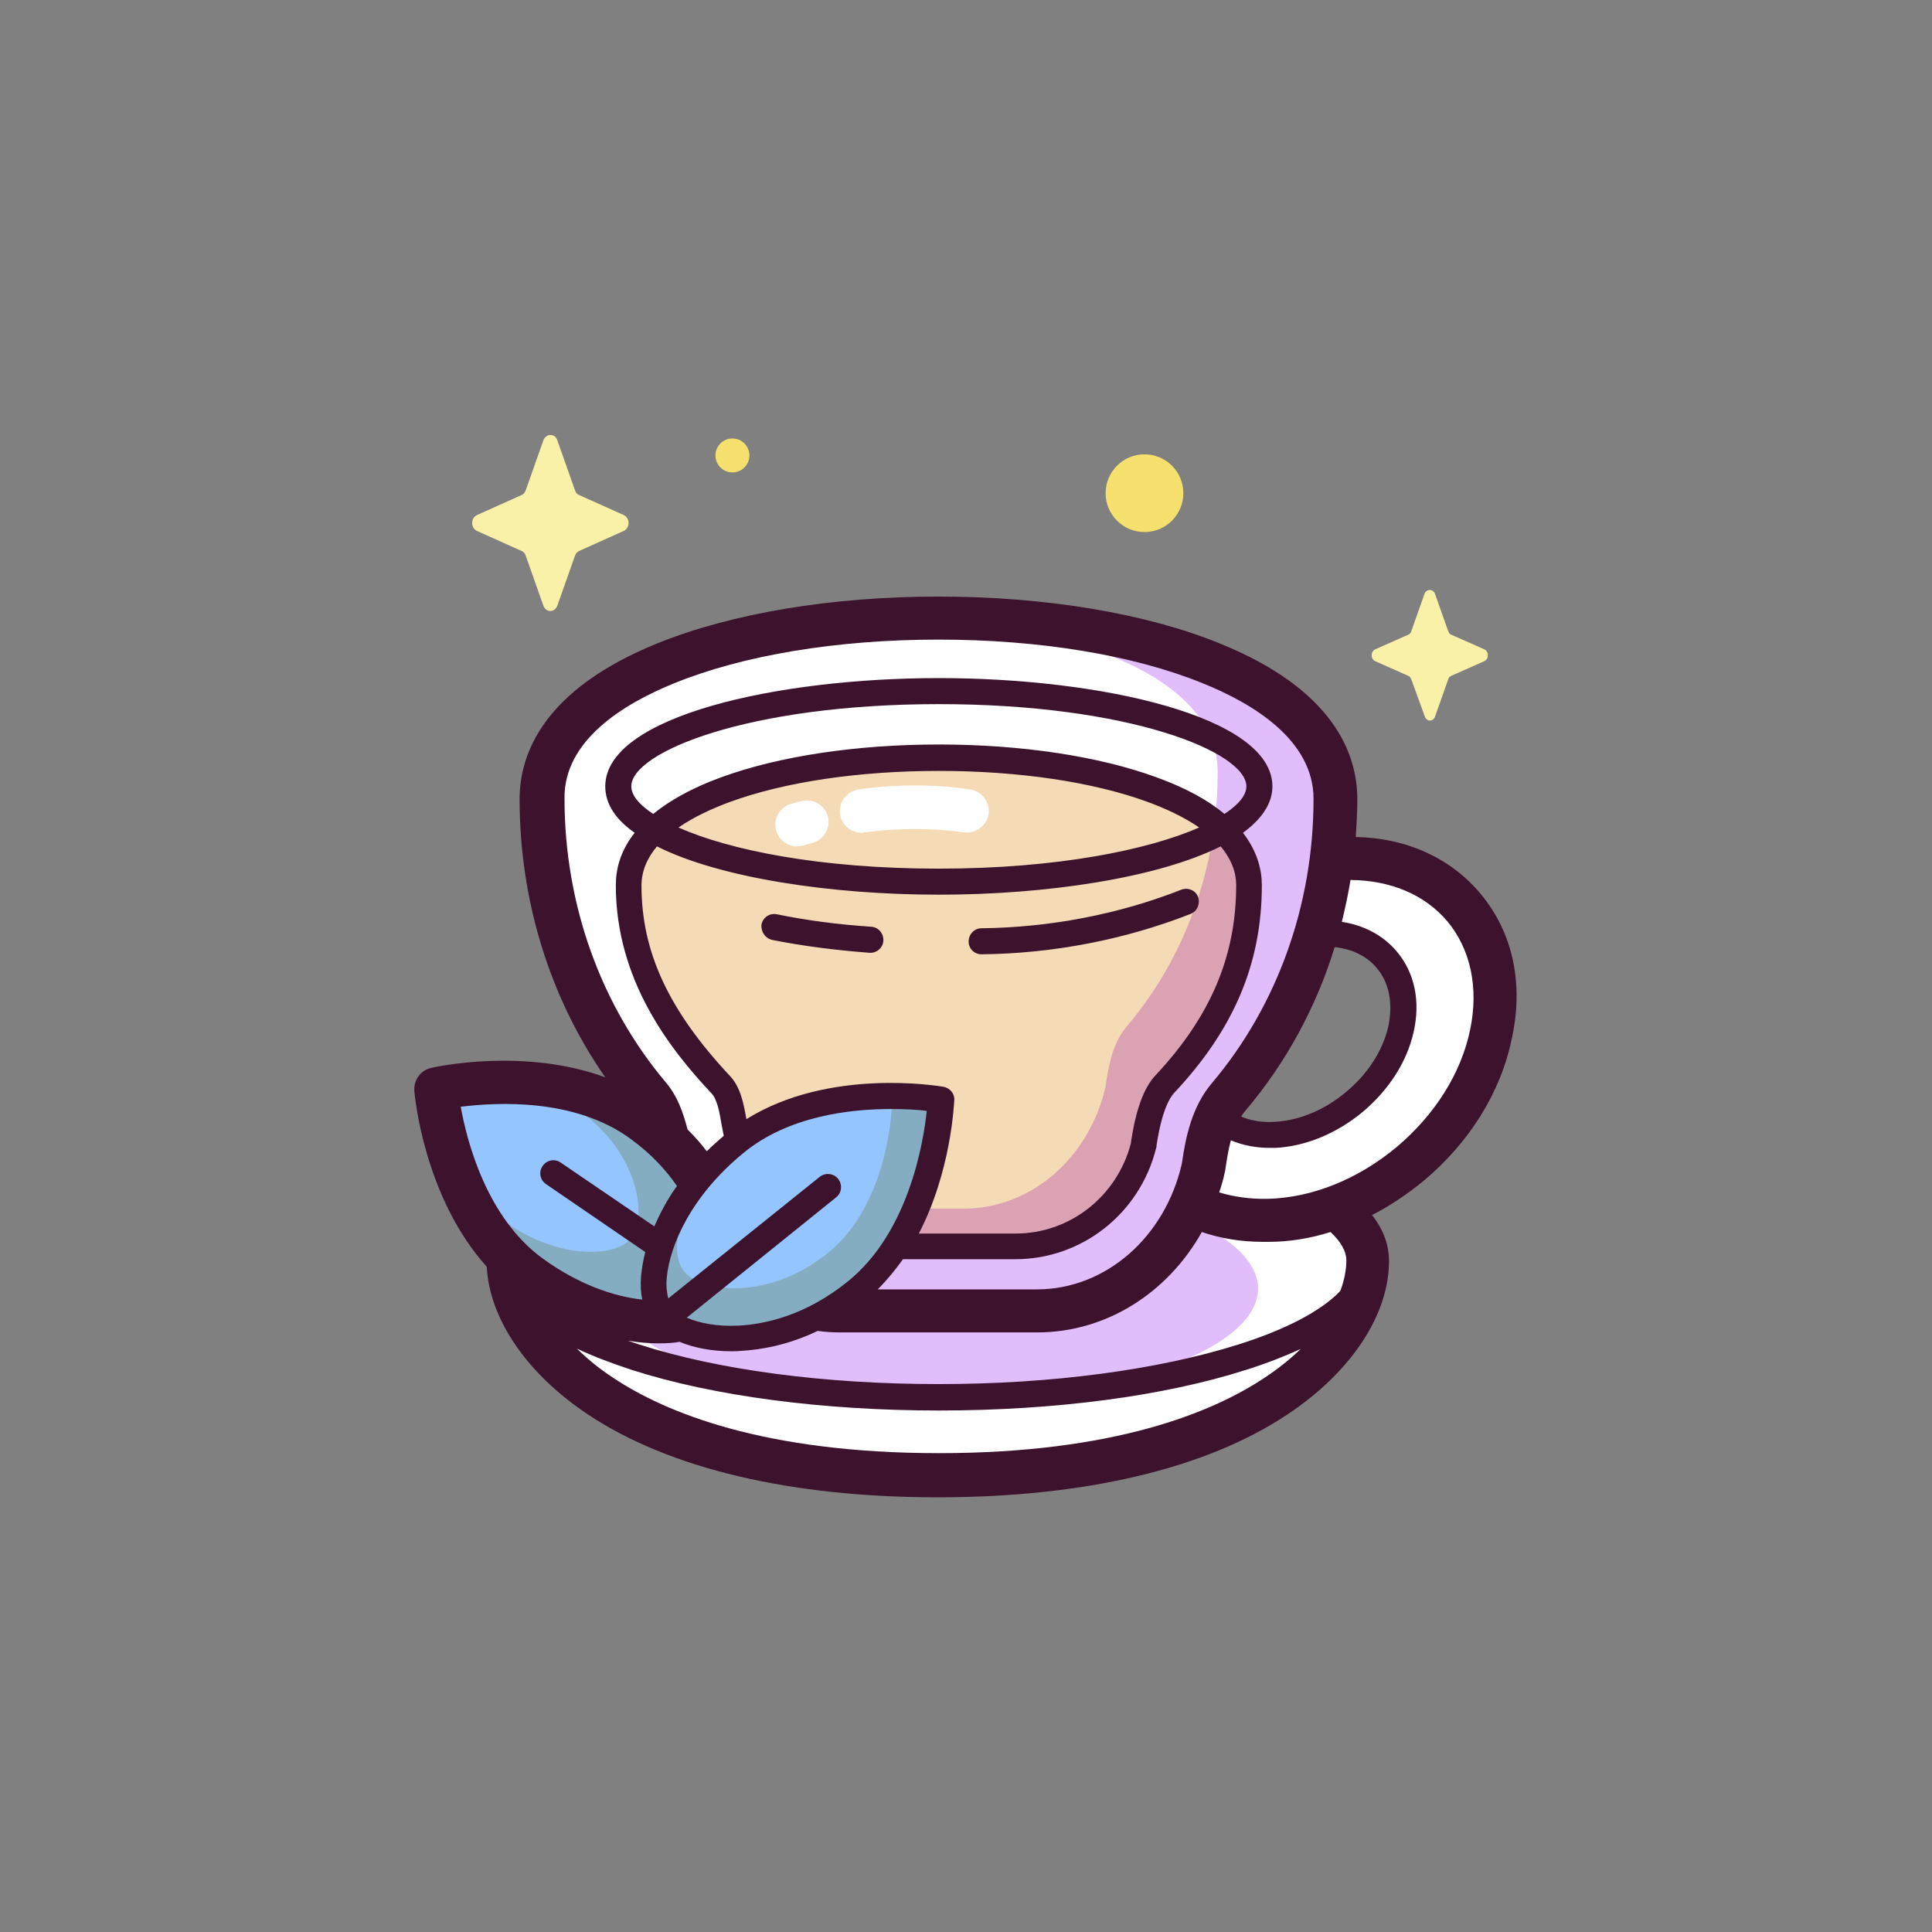 <?xml version="1.0" encoding="utf-8"?>
<!-- Generator: Adobe Illustrator 23.0.1, SVG Export Plug-In . SVG Version: 6.00 Build 0)  -->
<svg version="1.1" id="Capa_1" xmlns="http://www.w3.org/2000/svg" xmlns:xlink="http://www.w3.org/1999/xlink" x="0px" y="0px"
	 viewBox="0 0 512 512" style="enable-background:new 0 0 512 512;" xml:space="preserve">
<rect x="0" y="0" width="512" height="512" fill="#808080" stroke="none"/>
<style type="text/css">
	.st0{fill:#FFFFFF;}
	.st1{fill:#E1BDFC;}
	.st2{fill:#F4DAB5;}
	.st3{fill:#DBA2B3;}
	.st4{fill:#94c5ff;}
	.st5{fill:#85ADC2;}
	.st6{fill:#FAF1A9;}
	.st7{fill:#F6E06E;}
	.st8{fill:#3C122C;}
</style>
<g>
	<g>
		<path class="st0" d="M388,240.6c-8.3-9.9-21.3-14.2-35.1-12.9c0.7-5.2,1-10.5,1-15.9c0-64-210.3-64-210.3,0
			c0,30.5,10.7,58.3,28.3,79c3.5,4.1,4.5,9.9,5.7,15.1c-26,6.7-42.6,16.9-42.6,28.3c0,20,27.2,56.8,113.8,56.8
			s113.8-36.8,113.8-56.8c0-5-3.1-9.7-8.8-14c6.9-2.5,13.8-6.4,20-11.6C396.8,289.2,403.2,258.8,388,240.6L388,240.6z M359,292
			c-12.1,10.1-27.8,11.5-36.6,3.9c0.9-1.9,1.9-3.6,3.3-5.2c10.3-12.2,18.3-26.9,23.1-43.1c7.5-0.7,14.5,1.5,18.9,6.8
			C375.9,264.3,372,281.1,359,292z"/>
		<ellipse class="st1" cx="247.3" cy="341.5" rx="86.1" ry="29.8"/>
		<path class="st2" d="M331,234.6c0-45.1-164.5-45.1-164.5,0c0,21.5,10.7,38.3,24.4,52.8c3.4,3.6,3.1,10.8,4.6,15l0,0.2
			c4,15.7,16.5,27.6,32.8,27.6h40.8c16.3,0,30-11.1,33.9-26.9v-0.2c0.7-4.8,2.2-12.3,5.6-15.9C322.4,272.8,331,256.1,331,234.6
			L331,234.6z"/>
		<path class="st3" d="M285.9,326c12.7-5.8,18.4-20.7,21.3-35.7c1.7-9.8,14.4-13.2,17.3-23c5.8-16.2,12-37.2-2.6-49.1
			c-2.6,20.6-10.9,39.2-23.2,53.7c-3.7,4.3-4.9,10.1-5.7,16c-4.3,19-19.8,32.4-37.6,32.4h-13.3c-0.7,3.4-1.8,6.6-3.4,9.7
			C255.1,331.7,271.6,333.2,285.9,326L285.9,326z"/>
		<path class="st1" d="M240.6,163.9c42.2,1.4,82.1,15,82.1,40.7c0,4.6-0.3,9.1-0.8,13.6c14.6,11.9,8.3,32.9,2.6,49.1
			c-2.9,9.8-15.5,13.2-17.3,23c-2.9,15-8.6,29.9-21.3,35.7c-14.3,7.2-30.8,5.7-47.2,3.9c-3.5,6.9-9.1,12.7-15.4,17.6h51.6
			c20.9,0,39.1-15.7,44.1-38c0.9-6.9,2.4-13.6,6.7-18.7c17.5-20.7,28.3-48.5,28.3-79C353.9,178.1,295.8,162.2,240.6,163.9
			L240.6,163.9z"/>
		<path class="st4" d="M190.4,344.5c-5.1,8-27.8,9.7-49.8-6.3c-22-16.1-24.8-49.6-24.8-49.6s32.8-7.5,54.8,8.6
			C192.5,313.2,195.4,336.5,190.4,344.5z"/>
		<path class="st5" d="M170.5,297.2c-21.8-15.9-54.1-8.8-54.8-8.6c0.7-0.2,23.1-5,38.2,6c15.3,11.2,17.4,27.4,13.8,33
			c-3.5,5.6-19.4,6.8-34.7-4.4c-15.3-11.2-17.3-34.6-17.3-34.6s2.8,33.5,24.8,49.6c22,16.1,44.7,14.3,49.8,6.3
			C195.4,336.5,192.5,313.2,170.5,297.2L170.5,297.2z"/>
		<path class="st4" d="M176.2,349.2c-6.4-6.9-2.3-29.4,18.9-46.5c21.2-17.2,54.3-11.3,54.3-11.3s-1.2,33.6-22.3,50.8
			C205.9,359.3,182.6,356.2,176.2,349.2L176.2,349.2z"/>
		<path class="st5" d="M199.1,299.8c15.8-9.8,37.2-6,37.2-6s-0.9,25.2-16.7,38.1c-15.9,12.9-33.3,10.5-38.1,5.3
			c-4.8-5.2-1.8-21.8,13.9-34.7c-0.1,0.1-0.2,0.1-0.3,0.2c-21.2,17.2-25.3,39.6-18.9,46.5s29.7,10.1,50.8-7.1
			c21.2-17.2,22.3-50.8,22.3-50.8S220.1,286.2,199.1,299.8L199.1,299.8z"/>
		<path class="st6" d="M147.7,116.7l4.7,13.3c0.2,0.6,0.6,1,1.1,1.2l11.8,5.3c1.7,0.8,1.7,3.4,0,4.2l-11.8,5.3
			c-0.5,0.2-0.9,0.7-1.1,1.2l-4.7,13.3c-0.7,1.9-3,1.9-3.7,0l-4.7-13.3c-0.2-0.6-0.6-1-1.1-1.2l-11.8-5.3c-1.7-0.8-1.7-3.4,0-4.2
			l11.8-5.3c0.5-0.2,0.9-0.7,1.1-1.2l4.7-13.3C144.7,114.8,147.1,114.8,147.7,116.7z"/>
		<ellipse class="st7" cx="303.3" cy="130.7" rx="10.3" ry="10.3"/>
		<circle class="st7" cx="194.1" cy="120.7" r="4.5"/>
		<path class="st6" d="M380.3,157.4l3.5,9.9c0.2,0.4,0.4,0.8,0.8,0.9l8.8,3.9c1.2,0.6,1.2,2.5,0,3.1l-8.8,3.9
			c-0.4,0.2-0.7,0.5-0.8,0.9l-3.5,9.9c-0.5,1.4-2.2,1.4-2.7,0L374,180c-0.2-0.4-0.4-0.8-0.8-0.9l-8.8-3.9c-1.2-0.6-1.2-2.5,0-3.1
			l8.8-3.9c0.4-0.2,0.7-0.5,0.8-0.9l3.5-9.9C378,156,379.8,156,380.3,157.4z"/>
	</g>
	<g>
		<g>
			<path class="st8" d="M392.4,236.9c-7.9-9.5-19.6-14.8-33.1-15.1c0.2-3.3,0.4-6.6,0.4-10c0-12.1-6.3-29.1-36.5-41.3
				c-19.7-8-46.2-12.4-74.5-12.4c-28.3,0-54.7,4.4-74.5,12.4c-30.1,12.2-36.5,29.2-36.5,41.3c0,26.8,8,52.6,22.7,73.7
				c-21.5-7.9-44.9-2.8-46.1-2.5c-2.8,0.6-4.7,3.2-4.5,6.1c0.1,1.3,2.6,28.2,19.2,46.6c0.7,13.8,10.6,28.4,26.9,39.2
				c21.5,14.3,53.6,21.9,92.6,21.9s71.1-7.6,92.6-21.9c16.9-11.2,27-26.4,27-40.7c0-4.3-1.5-8.4-4.5-12.2c4.7-2.4,9.3-5.5,13.6-9
				c12.2-10.2,20.5-23.5,23.4-37.6C403.9,260.7,400.9,247.1,392.4,236.9L392.4,236.9z M353.7,251c4.7,0.5,8.6,2.4,11.2,5.6
				c3.3,3.9,4.3,9.4,3,15.5c-1.5,6.4-5.4,12.5-11.2,17.3c-5.7,4.8-12.5,7.6-19,7.9c-3.2,0.2-6.2-0.3-8.8-1.4c0.3-0.5,0.7-1,1.1-1.5
				C340.7,281.8,348.8,267,353.7,251L353.7,251z M178.6,181.1c18.4-7.5,43.3-11.6,70.1-11.6c26.8,0,51.7,4.1,70.1,11.6
				c13.4,5.4,29.3,15.1,29.3,30.6c0,28.1-9.6,54.8-26.9,75.3c-5.3,6.2-7,14.3-8,21.4c-4.5,19.6-20.3,33.3-38.4,33.3h-42.2
				c2.5-2.5,4.7-5.2,6.7-8h29.8c17.6,0,33-12.1,37.3-29.5c0.1-0.2,0.1-0.5,0.1-0.7c1.4-9.2,3.5-12.6,4.6-13.8
				c15.9-16.9,23.3-34.4,23.3-55.1c0-4.1-1.2-9-5-13.9c4.9-3.6,7.8-7.7,7.8-12.3c0-18.6-45.6-28.7-88.4-28.7
				c-42.9,0-88.4,10.1-88.4,28.7c0,4.7,2.8,8.8,7.8,12.3c-3.9,4.9-5,9.8-5,13.9c0,25.3,14.5,43.6,25.4,55.2c1.5,1.6,2.1,5.1,2.6,8.1
				c0.2,1.1,0.4,2.1,0.6,3.1c-1.6,1.4-3.1,2.7-4.5,4.1c-1.5-2-3.2-3.9-5.1-5.8c-1.1-4.3-2.6-8.7-5.7-12.4
				c-17.3-20.5-26.9-47.2-26.9-75.3C149.4,196.2,165.3,186.5,178.6,181.1L178.6,181.1z M352.6,326.5c2.8,2.6,4.2,5.2,4.2,7.5
				c0,2.4-0.5,5.2-1.6,8.1c-4.9,5.2-14.3,10.2-27,14.2c-21.2,6.7-49.4,10.5-79.4,10.5c-30.1,0-58.3-3.7-79.4-10.5c-1-0.3-2-0.7-3-1
				c2.9,0.5,5.7,0.7,8.2,0.7c2,0,3.8-0.1,5.5-0.4c3.8,1.6,8.6,2.5,13.7,2.5c0.8,0,1.6,0,2.5-0.1c5.3-0.3,12.5-1.5,20.4-5.3
				c2,0.3,4,0.4,6,0.4h52.2c18.2,0,34.5-10.4,43.6-26.6c5,1.7,10.4,2.6,16.2,2.6c0.5,0,1.1,0,1.6,0
				C341.7,329.1,347.2,328.2,352.6,326.5L352.6,326.5z M197.2,305.4c11.8-9.6,27.9-11.5,38.9-11.5c4,0,7.3,0.2,9.5,0.5
				c-0.9,8.5-4.8,32.1-20.8,45.1c-11.2,9.1-21.9,11.4-29,11.8c-5.8,0.3-10.6-0.7-13.8-2.1l39.6-31.9c1.5-1.2,1.7-3.4,0.5-4.9
				c-1.2-1.5-3.4-1.7-4.9-0.5l-40.1,32.2c-0.4-1.5-0.6-3.4-0.4-5.5C177.5,330,183.2,316.8,197.2,305.4L197.2,305.4z M324.5,215.7
				c-4.2-3.5-10-6.8-18-9.7c-15.3-5.6-35.8-8.7-57.7-8.7s-42.4,3.1-57.7,8.7c-8,2.9-13.8,6.3-18,9.7c-3.8-2.5-5.8-5-5.8-7.3
				c0-9.1,31-21.8,81.5-21.8s81.5,12.7,81.5,21.8C330.3,210.7,328.3,213.2,324.5,215.7z M317.8,219.3c-13.5,5.9-37.5,10.9-69,10.9
				c-31.5,0-55.5-4.9-69-10.9c4.2-2.9,9.1-5.1,13.7-6.8c14.5-5.3,34.2-8.2,55.3-8.2s40.8,2.9,55.3,8.2
				C308.7,214.2,313.6,216.4,317.8,219.3z M174.1,224.3c16.7,8.4,46.3,12.8,74.7,12.8s57.9-4.4,74.7-12.8c2.5,3,4.1,6.4,4.1,10.3
				c0,18.8-6.8,34.8-21.4,50.4c-3.1,3.3-5.2,9.1-6.5,17.8c0,0.1,0,0.1,0,0.2c-3.7,14.1-16.2,23.9-30.5,23.9h-25.7
				c8.6-16.6,9.3-34.3,9.4-35.4c0.1-1.7-1.2-3.2-2.9-3.5c-1.3-0.2-30.3-5.1-52.2,8.6c-0.7-4-1.5-8.4-4.3-11.4
				c-16.2-17.3-23.5-32.8-23.5-50.5C170,230.7,171.6,227.3,174.1,224.3L174.1,224.3z M167.1,301.8c5.5,4,9.5,8.4,12.3,12.5
				c-2.6,3.6-4.5,7.3-6,10.7l-24.8-16.9c-1.6-1.1-3.7-0.7-4.8,0.9c-1.1,1.6-0.7,3.7,0.9,4.8l26.3,18c-0.6,2.3-0.9,4.4-1.1,6.3
				c-0.2,2.3-0.1,4.4,0.3,6.3c-7.5-0.8-16.9-4-26.4-10.9c-14.7-10.7-20-30.7-21.7-40.2C131.8,292.1,152.4,291,167.1,301.8z
				 M335,365.2c-13.7,9.1-39.8,19.9-86.2,19.9s-72.5-10.8-86.2-19.9c-3.8-2.5-7-5.1-9.7-7.8c4.2,2,9,3.8,14.4,5.6
				c21.8,7,50.8,10.8,81.5,10.8s59.7-3.8,81.5-10.8c5.4-1.7,10.2-3.6,14.4-5.5C342,360.1,338.8,362.7,335,365.2z M389.6,272.9
				c-2.4,11.6-9.4,22.6-19.5,31.1c-10.2,8.5-22.3,13.4-34.1,13.7c-4.6,0.1-8.9-0.5-12.9-1.7c0.6-1.8,1.1-3.5,1.5-5.4
				c0-0.2,0.1-0.3,0.1-0.5c0.4-2.7,0.8-5.4,1.5-7.9c3.1,1.3,6.6,2,10.3,2c0.5,0,1,0,1.5,0c8-0.4,16.2-3.8,23.1-9.5
				c6.9-5.8,11.7-13.2,13.5-21.1c1.9-8.2,0.3-15.8-4.4-21.4c-3.6-4.3-8.7-7-14.6-7.9c0.9-3.7,1.7-7.4,2.3-11.1
				c10.7,0.1,19.7,3.9,25.7,11C389.8,251.7,391.9,261.9,389.6,272.9L389.6,272.9z"/>
			<path class="st8" d="M204.7,249.1c8,1.6,16.5,2.7,25.8,3.4c0.1,0,0.2,0,0.2,0c1.8,0,3.3-1.4,3.4-3.2c0.1-1.9-1.3-3.6-3.2-3.7
				c-9-0.6-17.2-1.7-25-3.3c-1.9-0.4-3.7,0.8-4.1,2.7C201.6,246.9,202.8,248.7,204.7,249.1L204.7,249.1z"/>
			<path class="st8" d="M260.1,252.9C260.1,252.9,260.1,252.9,260.1,252.9c19-0.2,38.1-3.9,55.4-10.7c1.8-0.7,2.6-2.7,2-4.5
				c-0.7-1.8-2.7-2.6-4.5-1.9c-16.5,6.5-34.8,10-52.9,10.2c-1.9,0-3.4,1.6-3.4,3.5C256.7,251.4,258.2,252.9,260.1,252.9L260.1,252.9
				z"/>
		</g>
		<path class="st0" d="M228.3,220.7c-2.8,0-5.3-2.1-5.7-5c-0.4-3.1,1.8-6,4.9-6.5c10.2-1.4,20.2-1.4,29.6,0c3.1,0.5,5.3,3.4,4.9,6.5
			c-0.5,3.1-3.4,5.3-6.5,4.9c-8.4-1.2-17.3-1.2-26.5,0C228.8,220.7,228.5,220.7,228.3,220.7L228.3,220.7z"/>
		<path class="st0" d="M211.2,224.3c-2.5,0-4.8-1.7-5.5-4.2c-0.9-3.1,0.9-6.2,4-7.1c0.9-0.2,1.8-0.5,2.7-0.7c3.1-0.8,6.2,1.1,7,4.1
			s-1.1,6.2-4.1,7c-0.8,0.2-1.6,0.4-2.5,0.7C212.2,224.2,211.7,224.3,211.2,224.3L211.2,224.3z"/>
	</g>
</g>
</svg>
